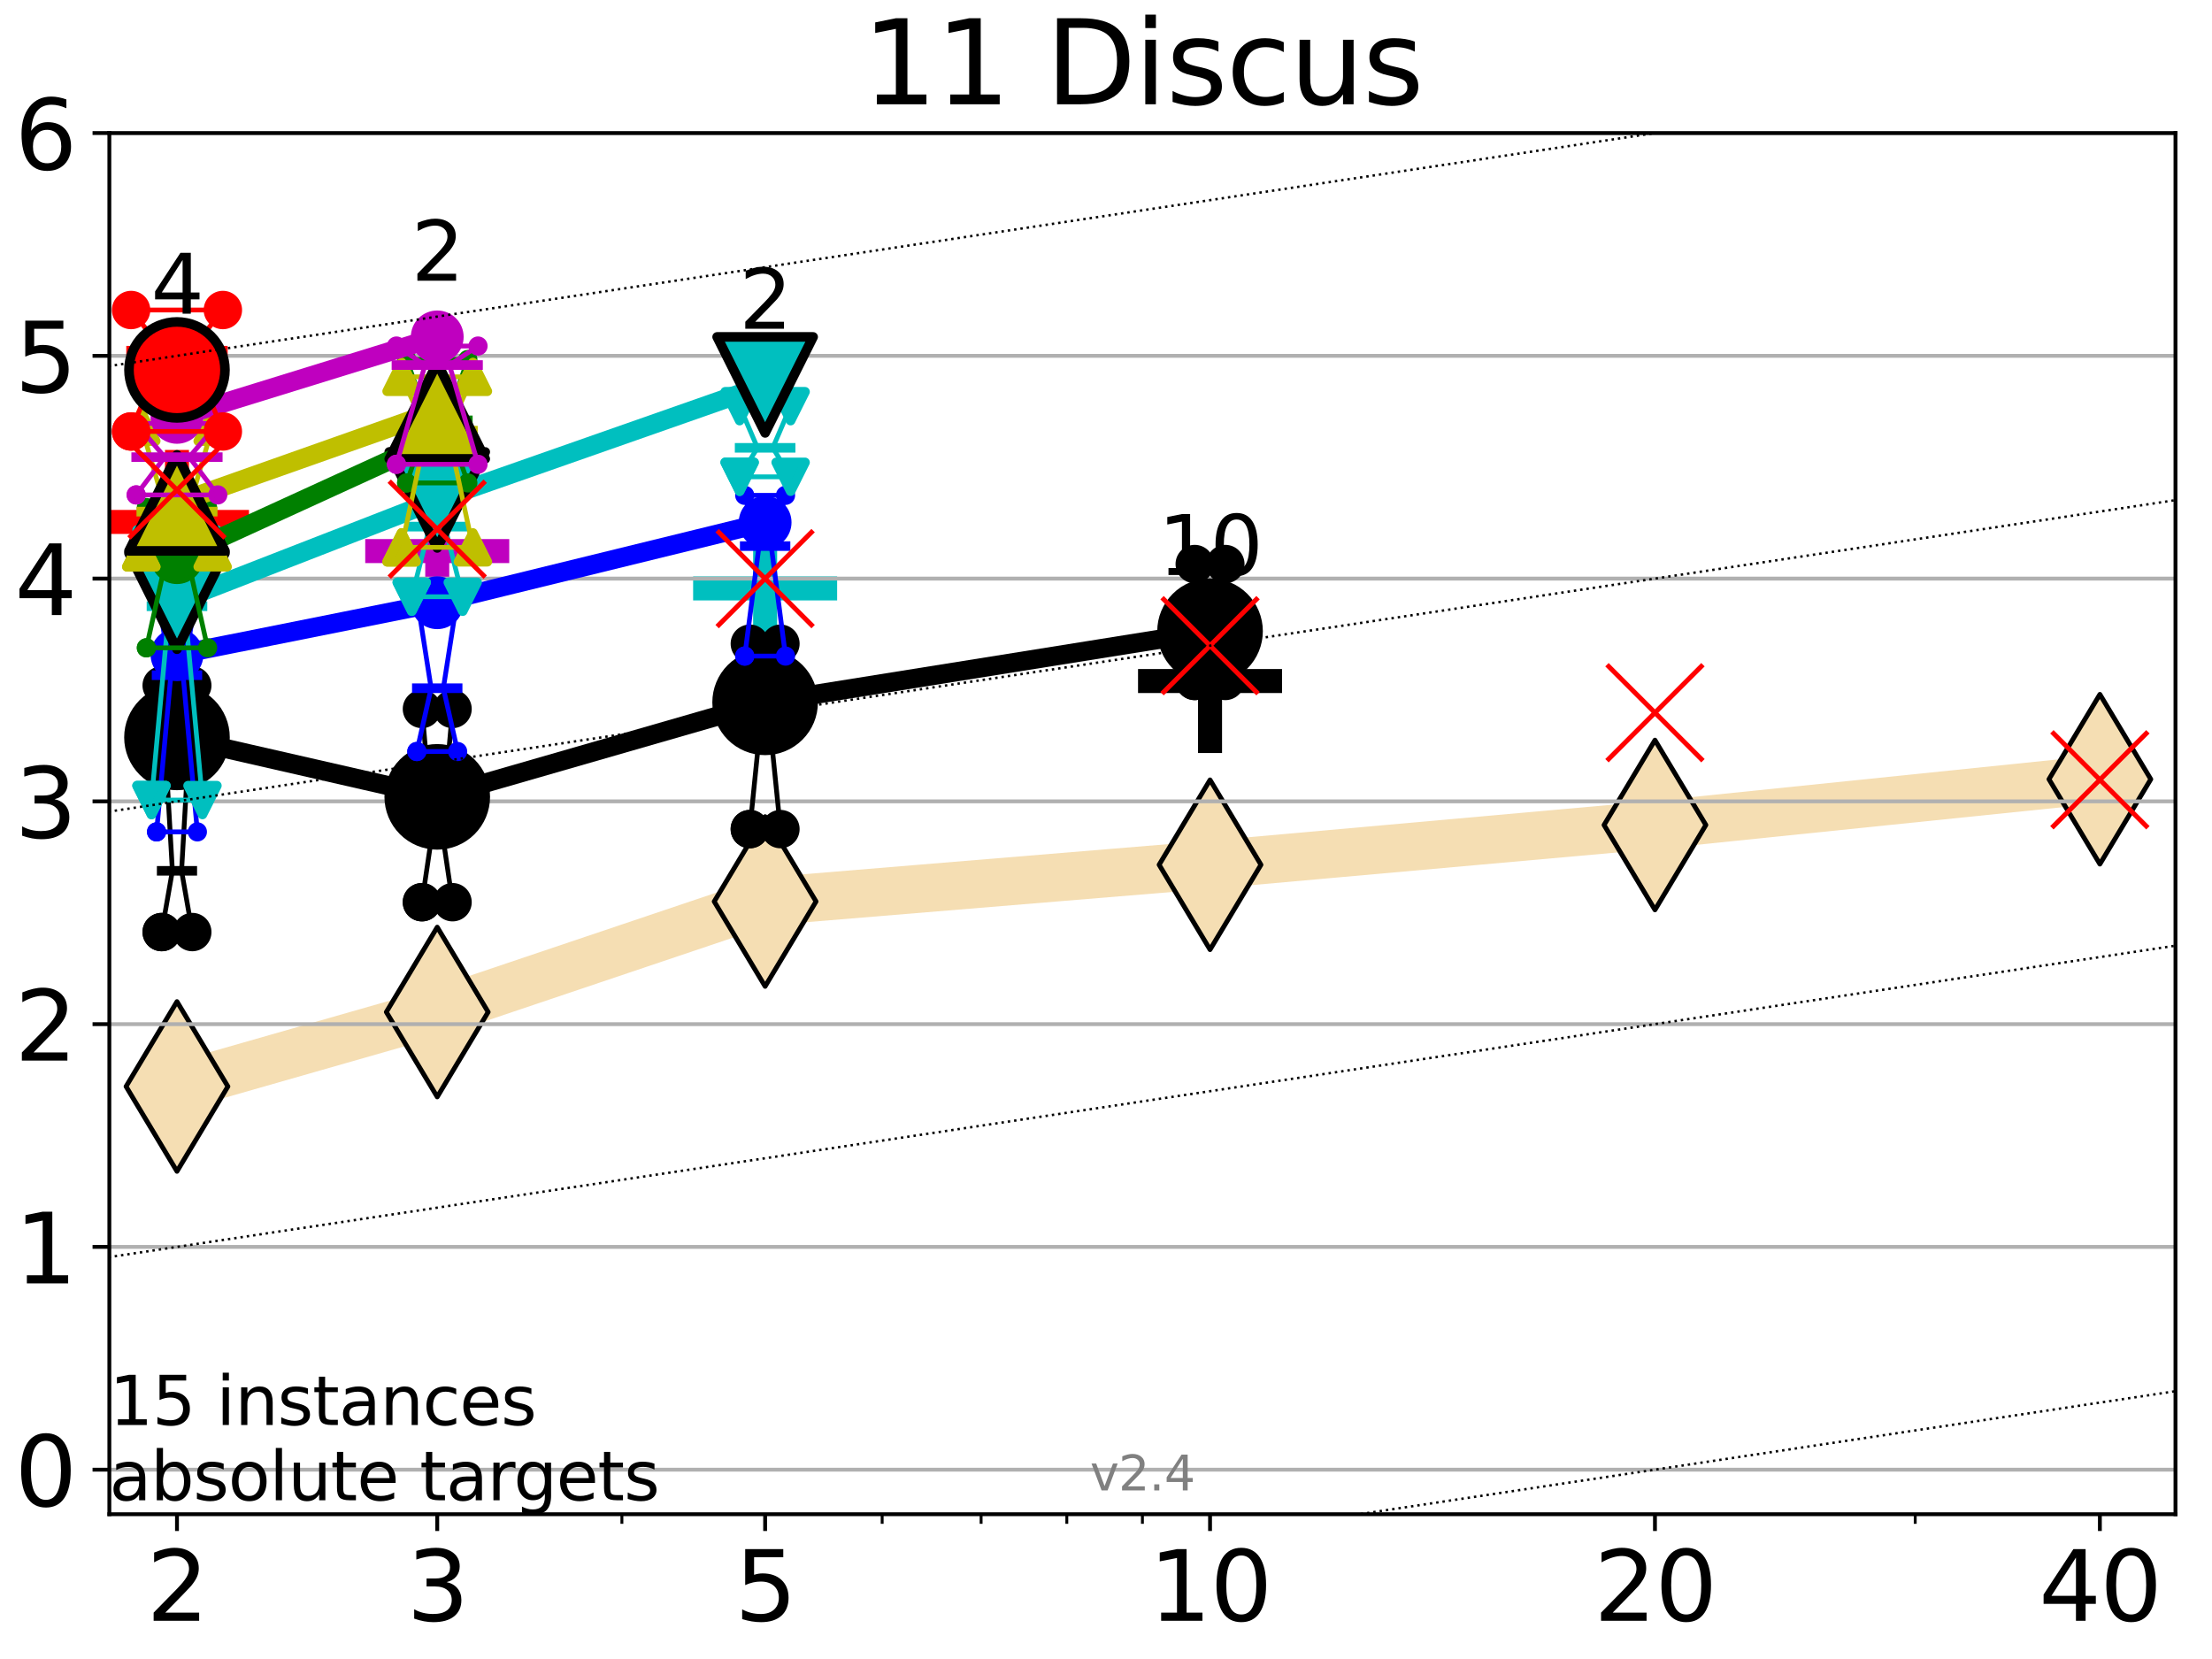 <?xml version="1.0" encoding="utf-8" standalone="no"?>
<!DOCTYPE svg PUBLIC "-//W3C//DTD SVG 1.1//EN"
  "http://www.w3.org/Graphics/SVG/1.1/DTD/svg11.dtd">
<svg height="345.6pt" version="1.1" viewBox="0 0 460.8 345.6" width="460.8pt" xmlns="http://www.w3.org/2000/svg" xmlns:xlink="http://www.w3.org/1999/xlink">
 <defs>
  <style type="text/css">*{stroke-linecap:butt;stroke-linejoin:round;}</style>
 </defs>
 <g id="figure_1">
  <g id="patch_1">
   <path d="M 0 345.6 
L 460.8 345.6 
L 460.8 0 
L 0 0 
z
" style="fill:#ffffff;"/>
  </g>
  <g id="axes_1">
   <g id="patch_2">
    <path d="M 22.78 315.44 
L 453.192 315.44 
L 453.192 27.72 
L 22.78 27.72 
z
" style="fill:#ffffff;"/>
   </g>
   <g id="line2d_1">
    <path clip-path="url(#p852ecce513)" d="M 36.868 226.332 
L 91.085 210.823 
L 159.39 187.8 
L 252.074 180.146 
L 344.758 171.862 
L 437.443 162.328 
" style="fill:none;stroke:#f5deb3;stroke-linecap:square;stroke-width:10;"/>
    <defs>
     <path d="M 0 17.678 
L 10.607 0 
L 0 -17.678 
L -10.607 0 
z
" id="m18f4c622b9" style="stroke:#000000;stroke-linejoin:miter;"/>
    </defs>
    <g clip-path="url(#p852ecce513)">
     <use style="fill:#f5deb3;stroke:#000000;stroke-linejoin:miter;" x="36.868" xlink:href="#m18f4c622b9" y="226.332"/>
     <use style="fill:#f5deb3;stroke:#000000;stroke-linejoin:miter;" x="91.085" xlink:href="#m18f4c622b9" y="210.823"/>
     <use style="fill:#f5deb3;stroke:#000000;stroke-linejoin:miter;" x="159.39" xlink:href="#m18f4c622b9" y="187.8"/>
     <use style="fill:#f5deb3;stroke:#000000;stroke-linejoin:miter;" x="252.074" xlink:href="#m18f4c622b9" y="180.146"/>
     <use style="fill:#f5deb3;stroke:#000000;stroke-linejoin:miter;" x="344.758" xlink:href="#m18f4c622b9" y="171.862"/>
     <use style="fill:#f5deb3;stroke:#000000;stroke-linejoin:miter;" x="437.443" xlink:href="#m18f4c622b9" y="162.328"/>
    </g>
   </g>
   <g id="line2d_2">
    <defs>
     <path d="M -15 0 
L 15 0 
M 0 15 
L 0 -15 
" id="mae3edb2809" style="stroke:#00bfbf;stroke-width:5;"/>
    </defs>
    <g clip-path="url(#p852ecce513)">
     <use style="fill:#00bfbf;stroke:#00bfbf;stroke-width:5;" x="159.39" xlink:href="#mae3edb2809" y="122.581"/>
    </g>
   </g>
   <g id="line2d_3">
    <defs>
     <path d="M -15 0 
L 15 0 
M 0 15 
L 0 -15 
" id="m4f7988ea95" style="stroke:#000000;stroke-width:5;"/>
    </defs>
    <g clip-path="url(#p852ecce513)">
     <use style="stroke:#000000;stroke-width:5;" x="252.074" xlink:href="#m4f7988ea95" y="141.868"/>
    </g>
   </g>
   <g id="line2d_4">
    <defs>
     <path d="M -15 0 
L 15 0 
M 0 15 
L 0 -15 
" id="m09a3402052" style="stroke:#bf00bf;stroke-width:5;"/>
    </defs>
    <g clip-path="url(#p852ecce513)">
     <use style="fill:#bf00bf;stroke:#bf00bf;stroke-width:5;" x="91.085" xlink:href="#m09a3402052" y="114.801"/>
    </g>
   </g>
   <g id="line2d_5">
    <defs>
     <path d="M -15 0 
L 15 0 
M 0 15 
L 0 -15 
" id="m400023f281" style="stroke:#ff0000;stroke-width:5;"/>
    </defs>
    <g clip-path="url(#p852ecce513)">
     <use style="fill:#ff0000;stroke:#ff0000;stroke-width:5;" x="36.868" xlink:href="#m400023f281" y="108.731"/>
    </g>
   </g>
   <g id="matplotlib.axis_1">
    <g id="xtick_1">
     <g id="line2d_6">
      <defs>
       <path d="M 0 0 
L 0 3.5 
" id="mde46c88e69" style="stroke:#000000;stroke-width:0.8;"/>
      </defs>
      <g>
       <use style="stroke:#000000;stroke-width:0.8;" x="36.868" xlink:href="#mde46c88e69" y="315.44"/>
      </g>
     </g>
     <g id="text_1">
      <!-- 2 -->
      <g transform="translate(30.506 337.637)scale(0.2 -0.2)">
       <defs>
        <path d="M 1228 531 
L 3431 531 
L 3431 0 
L 469 0 
L 469 531 
Q 828 903 1448 1529 
Q 2069 2156 2228 2338 
Q 2531 2678 2651 2914 
Q 2772 3150 2772 3378 
Q 2772 3750 2511 3984 
Q 2250 4219 1831 4219 
Q 1534 4219 1204 4116 
Q 875 4013 500 3803 
L 500 4441 
Q 881 4594 1212 4672 
Q 1544 4750 1819 4750 
Q 2544 4750 2975 4387 
Q 3406 4025 3406 3419 
Q 3406 3131 3298 2873 
Q 3191 2616 2906 2266 
Q 2828 2175 2409 1742 
Q 1991 1309 1228 531 
z
" id="DejaVuSans-32" transform="scale(0.016)"/>
       </defs>
       <use xlink:href="#DejaVuSans-32"/>
      </g>
     </g>
    </g>
    <g id="xtick_2">
     <g id="line2d_7">
      <g>
       <use style="stroke:#000000;stroke-width:0.8;" x="91.085" xlink:href="#mde46c88e69" y="315.44"/>
      </g>
     </g>
     <g id="text_2">
      <!-- 3 -->
      <g transform="translate(84.723 337.637)scale(0.2 -0.2)">
       <defs>
        <path d="M 2597 2516 
Q 3050 2419 3304 2112 
Q 3559 1806 3559 1356 
Q 3559 666 3084 287 
Q 2609 -91 1734 -91 
Q 1441 -91 1130 -33 
Q 819 25 488 141 
L 488 750 
Q 750 597 1062 519 
Q 1375 441 1716 441 
Q 2309 441 2620 675 
Q 2931 909 2931 1356 
Q 2931 1769 2642 2001 
Q 2353 2234 1838 2234 
L 1294 2234 
L 1294 2753 
L 1863 2753 
Q 2328 2753 2575 2939 
Q 2822 3125 2822 3475 
Q 2822 3834 2567 4026 
Q 2313 4219 1838 4219 
Q 1578 4219 1281 4162 
Q 984 4106 628 3988 
L 628 4550 
Q 988 4650 1302 4700 
Q 1616 4750 1894 4750 
Q 2613 4750 3031 4423 
Q 3450 4097 3450 3541 
Q 3450 3153 3228 2886 
Q 3006 2619 2597 2516 
z
" id="DejaVuSans-33" transform="scale(0.016)"/>
       </defs>
       <use xlink:href="#DejaVuSans-33"/>
      </g>
     </g>
    </g>
    <g id="xtick_3">
     <g id="line2d_8">
      <g>
       <use style="stroke:#000000;stroke-width:0.8;" x="159.39" xlink:href="#mde46c88e69" y="315.44"/>
      </g>
     </g>
     <g id="text_3">
      <!-- 5 -->
      <g transform="translate(153.028 337.637)scale(0.2 -0.2)">
       <defs>
        <path d="M 691 4666 
L 3169 4666 
L 3169 4134 
L 1269 4134 
L 1269 2991 
Q 1406 3038 1543 3061 
Q 1681 3084 1819 3084 
Q 2600 3084 3056 2656 
Q 3513 2228 3513 1497 
Q 3513 744 3044 326 
Q 2575 -91 1722 -91 
Q 1428 -91 1123 -41 
Q 819 9 494 109 
L 494 744 
Q 775 591 1075 516 
Q 1375 441 1709 441 
Q 2250 441 2565 725 
Q 2881 1009 2881 1497 
Q 2881 1984 2565 2268 
Q 2250 2553 1709 2553 
Q 1456 2553 1204 2497 
Q 953 2441 691 2322 
L 691 4666 
z
" id="DejaVuSans-35" transform="scale(0.016)"/>
       </defs>
       <use xlink:href="#DejaVuSans-35"/>
      </g>
     </g>
    </g>
    <g id="xtick_4">
     <g id="line2d_9">
      <g>
       <use style="stroke:#000000;stroke-width:0.8;" x="252.074" xlink:href="#mde46c88e69" y="315.44"/>
      </g>
     </g>
     <g id="text_4">
      <!-- 10 -->
      <g transform="translate(239.349 337.637)scale(0.2 -0.2)">
       <defs>
        <path d="M 794 531 
L 1825 531 
L 1825 4091 
L 703 3866 
L 703 4441 
L 1819 4666 
L 2450 4666 
L 2450 531 
L 3481 531 
L 3481 0 
L 794 0 
L 794 531 
z
" id="DejaVuSans-31" transform="scale(0.016)"/>
        <path d="M 2034 4250 
Q 1547 4250 1301 3770 
Q 1056 3291 1056 2328 
Q 1056 1369 1301 889 
Q 1547 409 2034 409 
Q 2525 409 2770 889 
Q 3016 1369 3016 2328 
Q 3016 3291 2770 3770 
Q 2525 4250 2034 4250 
z
M 2034 4750 
Q 2819 4750 3233 4129 
Q 3647 3509 3647 2328 
Q 3647 1150 3233 529 
Q 2819 -91 2034 -91 
Q 1250 -91 836 529 
Q 422 1150 422 2328 
Q 422 3509 836 4129 
Q 1250 4750 2034 4750 
z
" id="DejaVuSans-30" transform="scale(0.016)"/>
       </defs>
       <use xlink:href="#DejaVuSans-31"/>
       <use x="63.623" xlink:href="#DejaVuSans-30"/>
      </g>
     </g>
    </g>
    <g id="xtick_5">
     <g id="line2d_10">
      <g>
       <use style="stroke:#000000;stroke-width:0.8;" x="344.758" xlink:href="#mde46c88e69" y="315.44"/>
      </g>
     </g>
     <g id="text_5">
      <!-- 20 -->
      <g transform="translate(332.033 337.637)scale(0.2 -0.2)">
       <use xlink:href="#DejaVuSans-32"/>
       <use x="63.623" xlink:href="#DejaVuSans-30"/>
      </g>
     </g>
    </g>
    <g id="xtick_6">
     <g id="line2d_11">
      <g>
       <use style="stroke:#000000;stroke-width:0.8;" x="437.443" xlink:href="#mde46c88e69" y="315.44"/>
      </g>
     </g>
     <g id="text_6">
      <!-- 40 -->
      <g transform="translate(424.718 337.637)scale(0.2 -0.2)">
       <defs>
        <path d="M 2419 4116 
L 825 1625 
L 2419 1625 
L 2419 4116 
z
M 2253 4666 
L 3047 4666 
L 3047 1625 
L 3713 1625 
L 3713 1100 
L 3047 1100 
L 3047 0 
L 2419 0 
L 2419 1100 
L 313 1100 
L 313 1709 
L 2253 4666 
z
" id="DejaVuSans-34" transform="scale(0.016)"/>
       </defs>
       <use xlink:href="#DejaVuSans-34"/>
       <use x="63.623" xlink:href="#DejaVuSans-30"/>
      </g>
     </g>
    </g>
    <g id="xtick_7">
     <g id="line2d_12">
      <defs>
       <path d="M 0 0 
L 0 2 
" id="m951dc2c67e" style="stroke:#000000;stroke-width:0.6;"/>
      </defs>
      <g>
       <use style="stroke:#000000;stroke-width:0.6;" x="129.552" xlink:href="#m951dc2c67e" y="315.44"/>
      </g>
     </g>
    </g>
    <g id="xtick_8">
     <g id="line2d_13">
      <g>
       <use style="stroke:#000000;stroke-width:0.6;" x="183.769" xlink:href="#m951dc2c67e" y="315.44"/>
      </g>
     </g>
    </g>
    <g id="xtick_9">
     <g id="line2d_14">
      <g>
       <use style="stroke:#000000;stroke-width:0.6;" x="204.381" xlink:href="#m951dc2c67e" y="315.44"/>
      </g>
     </g>
    </g>
    <g id="xtick_10">
     <g id="line2d_15">
      <g>
       <use style="stroke:#000000;stroke-width:0.6;" x="222.237" xlink:href="#m951dc2c67e" y="315.44"/>
      </g>
     </g>
    </g>
    <g id="xtick_11">
     <g id="line2d_16">
      <g>
       <use style="stroke:#000000;stroke-width:0.6;" x="237.986" xlink:href="#m951dc2c67e" y="315.44"/>
      </g>
     </g>
    </g>
    <g id="xtick_12">
     <g id="line2d_17">
      <g>
       <use style="stroke:#000000;stroke-width:0.6;" x="398.975" xlink:href="#m951dc2c67e" y="315.44"/>
      </g>
     </g>
    </g>
   </g>
   <g id="matplotlib.axis_2">
    <g id="ytick_1">
     <g id="line2d_18">
      <path clip-path="url(#p852ecce513)" d="M 22.78 306.159 
L 453.192 306.159 
" style="fill:none;stroke:#b0b0b0;stroke-linecap:square;stroke-width:0.8;"/>
     </g>
     <g id="line2d_19">
      <defs>
       <path d="M 0 0 
L -3.5 0 
" id="m1913f85d06" style="stroke:#000000;stroke-width:0.8;"/>
      </defs>
      <g>
       <use style="stroke:#000000;stroke-width:0.8;" x="22.78" xlink:href="#m1913f85d06" y="306.159"/>
      </g>
     </g>
     <g id="text_7">
      <!-- 0 -->
      <g transform="translate(3.055 313.757)scale(0.2 -0.2)">
       <use xlink:href="#DejaVuSans-30"/>
      </g>
     </g>
    </g>
    <g id="ytick_2">
     <g id="line2d_20">
      <path clip-path="url(#p852ecce513)" d="M 22.78 259.752 
L 453.192 259.752 
" style="fill:none;stroke:#b0b0b0;stroke-linecap:square;stroke-width:0.8;"/>
     </g>
     <g id="line2d_21">
      <g>
       <use style="stroke:#000000;stroke-width:0.8;" x="22.78" xlink:href="#m1913f85d06" y="259.752"/>
      </g>
     </g>
     <g id="text_8">
      <!-- 1 -->
      <g transform="translate(3.055 267.351)scale(0.2 -0.2)">
       <use xlink:href="#DejaVuSans-31"/>
      </g>
     </g>
    </g>
    <g id="ytick_3">
     <g id="line2d_22">
      <path clip-path="url(#p852ecce513)" d="M 22.78 213.346 
L 453.192 213.346 
" style="fill:none;stroke:#b0b0b0;stroke-linecap:square;stroke-width:0.8;"/>
     </g>
     <g id="line2d_23">
      <g>
       <use style="stroke:#000000;stroke-width:0.8;" x="22.78" xlink:href="#m1913f85d06" y="213.346"/>
      </g>
     </g>
     <g id="text_9">
      <!-- 2 -->
      <g transform="translate(3.055 220.944)scale(0.2 -0.2)">
       <use xlink:href="#DejaVuSans-32"/>
      </g>
     </g>
    </g>
    <g id="ytick_4">
     <g id="line2d_24">
      <path clip-path="url(#p852ecce513)" d="M 22.78 166.939 
L 453.192 166.939 
" style="fill:none;stroke:#b0b0b0;stroke-linecap:square;stroke-width:0.8;"/>
     </g>
     <g id="line2d_25">
      <g>
       <use style="stroke:#000000;stroke-width:0.8;" x="22.78" xlink:href="#m1913f85d06" y="166.939"/>
      </g>
     </g>
     <g id="text_10">
      <!-- 3 -->
      <g transform="translate(3.055 174.538)scale(0.2 -0.2)">
       <use xlink:href="#DejaVuSans-33"/>
      </g>
     </g>
    </g>
    <g id="ytick_5">
     <g id="line2d_26">
      <path clip-path="url(#p852ecce513)" d="M 22.78 120.533 
L 453.192 120.533 
" style="fill:none;stroke:#b0b0b0;stroke-linecap:square;stroke-width:0.8;"/>
     </g>
     <g id="line2d_27">
      <g>
       <use style="stroke:#000000;stroke-width:0.8;" x="22.78" xlink:href="#m1913f85d06" y="120.533"/>
      </g>
     </g>
     <g id="text_11">
      <!-- 4 -->
      <g transform="translate(3.055 128.131)scale(0.2 -0.2)">
       <use xlink:href="#DejaVuSans-34"/>
      </g>
     </g>
    </g>
    <g id="ytick_6">
     <g id="line2d_28">
      <path clip-path="url(#p852ecce513)" d="M 22.78 74.126 
L 453.192 74.126 
" style="fill:none;stroke:#b0b0b0;stroke-linecap:square;stroke-width:0.8;"/>
     </g>
     <g id="line2d_29">
      <g>
       <use style="stroke:#000000;stroke-width:0.8;" x="22.78" xlink:href="#m1913f85d06" y="74.126"/>
      </g>
     </g>
     <g id="text_12">
      <!-- 5 -->
      <g transform="translate(3.055 81.725)scale(0.2 -0.2)">
       <use xlink:href="#DejaVuSans-35"/>
      </g>
     </g>
    </g>
    <g id="ytick_7">
     <g id="line2d_30">
      <path clip-path="url(#p852ecce513)" d="M 22.78 27.72 
L 453.192 27.72 
" style="fill:none;stroke:#b0b0b0;stroke-linecap:square;stroke-width:0.8;"/>
     </g>
     <g id="line2d_31">
      <g>
       <use style="stroke:#000000;stroke-width:0.8;" x="22.78" xlink:href="#m1913f85d06" y="27.72"/>
      </g>
     </g>
     <g id="text_13">
      <!-- 6 -->
      <g transform="translate(3.055 35.318)scale(0.2 -0.2)">
       <defs>
        <path d="M 2113 2584 
Q 1688 2584 1439 2293 
Q 1191 2003 1191 1497 
Q 1191 994 1439 701 
Q 1688 409 2113 409 
Q 2538 409 2786 701 
Q 3034 994 3034 1497 
Q 3034 2003 2786 2293 
Q 2538 2584 2113 2584 
z
M 3366 4563 
L 3366 3988 
Q 3128 4100 2886 4159 
Q 2644 4219 2406 4219 
Q 1781 4219 1451 3797 
Q 1122 3375 1075 2522 
Q 1259 2794 1537 2939 
Q 1816 3084 2150 3084 
Q 2853 3084 3261 2657 
Q 3669 2231 3669 1497 
Q 3669 778 3244 343 
Q 2819 -91 2113 -91 
Q 1303 -91 875 529 
Q 447 1150 447 2328 
Q 447 3434 972 4092 
Q 1497 4750 2381 4750 
Q 2619 4750 2861 4703 
Q 3103 4656 3366 4563 
z
" id="DejaVuSans-36" transform="scale(0.016)"/>
       </defs>
       <use xlink:href="#DejaVuSans-36"/>
      </g>
     </g>
    </g>
   </g>
   <g id="line2d_32">
    <path clip-path="url(#p852ecce513)" d="M 33.682 194.166 
L 35.912 181.409 
L 33.682 142.798 
L 40.054 142.798 
L 37.824 181.409 
L 40.054 194.166 
L 33.682 194.166 
" style="fill:none;stroke:#000000;stroke-linecap:square;"/>
   </g>
   <g id="line2d_33">
    <path clip-path="url(#p852ecce513)" d="M 33.682 194.166 
L 40.054 194.166 
L 40.054 142.798 
L 33.682 142.798 
L 33.682 194.166 
" style="fill:none;"/>
    <defs>
     <path d="M 0 3 
C 0.796 3 1.559 2.684 2.121 2.121 
C 2.684 1.559 3 0.796 3 0 
C 3 -0.796 2.684 -1.559 2.121 -2.121 
C 1.559 -2.684 0.796 -3 0 -3 
C -0.796 -3 -1.559 -2.684 -2.121 -2.121 
C -2.684 -1.559 -3 -0.796 -3 0 
C -3 0.796 -2.684 1.559 -2.121 2.121 
C -1.559 2.684 -0.796 3 0 3 
z
" id="mfbebf394aa" style="stroke:#000000;stroke-width:2;"/>
    </defs>
    <g clip-path="url(#p852ecce513)">
     <use style="stroke:#000000;stroke-width:2;" x="33.682" xlink:href="#mfbebf394aa" y="194.166"/>
     <use style="stroke:#000000;stroke-width:2;" x="40.054" xlink:href="#mfbebf394aa" y="194.166"/>
     <use style="stroke:#000000;stroke-width:2;" x="40.054" xlink:href="#mfbebf394aa" y="142.798"/>
     <use style="stroke:#000000;stroke-width:2;" x="33.682" xlink:href="#mfbebf394aa" y="142.798"/>
     <use style="stroke:#000000;stroke-width:2;" x="33.682" xlink:href="#mfbebf394aa" y="194.166"/>
    </g>
   </g>
   <g id="line2d_34">
    <path clip-path="url(#p852ecce513)" d="M 33.682 181.409 
L 40.054 181.409 
" style="fill:none;stroke:#000000;stroke-linecap:square;stroke-width:2;"/>
   </g>
   <g id="line2d_35">
    <path clip-path="url(#p852ecce513)" d="M 87.899 187.945 
L 90.129 172.877 
L 87.899 147.69 
L 94.271 147.69 
L 92.041 172.877 
L 94.271 187.945 
L 87.899 187.945 
" style="fill:none;stroke:#000000;stroke-linecap:square;"/>
   </g>
   <g id="line2d_36">
    <path clip-path="url(#p852ecce513)" d="M 87.899 187.945 
L 94.271 187.945 
L 94.271 147.69 
L 87.899 147.69 
L 87.899 187.945 
" style="fill:none;"/>
    <g clip-path="url(#p852ecce513)">
     <use style="stroke:#000000;stroke-width:2;" x="87.899" xlink:href="#mfbebf394aa" y="187.945"/>
     <use style="stroke:#000000;stroke-width:2;" x="94.271" xlink:href="#mfbebf394aa" y="187.945"/>
     <use style="stroke:#000000;stroke-width:2;" x="94.271" xlink:href="#mfbebf394aa" y="147.69"/>
     <use style="stroke:#000000;stroke-width:2;" x="87.899" xlink:href="#mfbebf394aa" y="147.69"/>
     <use style="stroke:#000000;stroke-width:2;" x="87.899" xlink:href="#mfbebf394aa" y="187.945"/>
    </g>
   </g>
   <g id="line2d_37">
    <path clip-path="url(#p852ecce513)" d="M 87.899 172.877 
L 94.271 172.877 
" style="fill:none;stroke:#000000;stroke-linecap:square;stroke-width:2;"/>
   </g>
   <g id="line2d_38">
    <path clip-path="url(#p852ecce513)" d="M 156.204 172.716 
L 158.434 150.625 
L 156.204 134.098 
L 162.576 134.098 
L 160.346 150.625 
L 162.576 172.716 
L 156.204 172.716 
" style="fill:none;stroke:#000000;stroke-linecap:square;"/>
   </g>
   <g id="line2d_39">
    <path clip-path="url(#p852ecce513)" d="M 156.204 172.716 
L 162.576 172.716 
L 162.576 134.098 
L 156.204 134.098 
L 156.204 172.716 
" style="fill:none;"/>
    <g clip-path="url(#p852ecce513)">
     <use style="stroke:#000000;stroke-width:2;" x="156.204" xlink:href="#mfbebf394aa" y="172.716"/>
     <use style="stroke:#000000;stroke-width:2;" x="162.576" xlink:href="#mfbebf394aa" y="172.716"/>
     <use style="stroke:#000000;stroke-width:2;" x="162.576" xlink:href="#mfbebf394aa" y="134.098"/>
     <use style="stroke:#000000;stroke-width:2;" x="156.204" xlink:href="#mfbebf394aa" y="134.098"/>
     <use style="stroke:#000000;stroke-width:2;" x="156.204" xlink:href="#mfbebf394aa" y="172.716"/>
    </g>
   </g>
   <g id="line2d_40">
    <path clip-path="url(#p852ecce513)" d="M 156.204 150.625 
L 162.576 150.625 
" style="fill:none;stroke:#000000;stroke-linecap:square;stroke-width:2;"/>
   </g>
   <g id="line2d_41">
    <path clip-path="url(#p852ecce513)" d="M 248.888 141.854 
L 251.118 129.735 
L 248.888 117.504 
L 255.26 117.504 
L 253.03 129.735 
L 255.26 141.854 
L 248.888 141.854 
" style="fill:none;stroke:#000000;stroke-linecap:square;"/>
   </g>
   <g id="line2d_42">
    <path clip-path="url(#p852ecce513)" d="M 248.888 141.854 
L 255.26 141.854 
L 255.26 117.504 
L 248.888 117.504 
L 248.888 141.854 
" style="fill:none;"/>
    <g clip-path="url(#p852ecce513)">
     <use style="stroke:#000000;stroke-width:2;" x="248.888" xlink:href="#mfbebf394aa" y="141.854"/>
     <use style="stroke:#000000;stroke-width:2;" x="255.26" xlink:href="#mfbebf394aa" y="141.854"/>
     <use style="stroke:#000000;stroke-width:2;" x="255.26" xlink:href="#mfbebf394aa" y="117.504"/>
     <use style="stroke:#000000;stroke-width:2;" x="248.888" xlink:href="#mfbebf394aa" y="117.504"/>
     <use style="stroke:#000000;stroke-width:2;" x="248.888" xlink:href="#mfbebf394aa" y="141.854"/>
    </g>
   </g>
   <g id="line2d_43">
    <path clip-path="url(#p852ecce513)" d="M 248.888 129.735 
L 255.26 129.735 
" style="fill:none;stroke:#000000;stroke-linecap:square;stroke-width:2;"/>
   </g>
   <g id="line2d_44">
    <path clip-path="url(#p852ecce513)" d="M 36.868 153.615 
L 91.085 166 
" style="fill:none;stroke:#000000;stroke-linecap:square;stroke-width:4;"/>
   </g>
   <g id="line2d_45">
    <path clip-path="url(#p852ecce513)" d="M 91.085 166 
L 159.39 146.311 
" style="fill:none;stroke:#000000;stroke-linecap:square;stroke-width:4;"/>
   </g>
   <g id="line2d_46">
    <path clip-path="url(#p852ecce513)" d="M 159.39 146.311 
L 252.074 131.488 
" style="fill:none;stroke:#000000;stroke-linecap:square;stroke-width:4;"/>
   </g>
   <g id="line2d_47">
    <path clip-path="url(#p852ecce513)" d="M 36.868 153.615 
L 91.085 166 
L 159.39 146.311 
L 252.074 131.488 
" style="fill:none;"/>
    <defs>
     <path d="M 0 10 
C 2.652 10 5.196 8.946 7.071 7.071 
C 8.946 5.196 10 2.652 10 0 
C 10 -2.652 8.946 -5.196 7.071 -7.071 
C 5.196 -8.946 2.652 -10 0 -10 
C -2.652 -10 -5.196 -8.946 -7.071 -7.071 
C -8.946 -5.196 -10 -2.652 -10 0 
C -10 2.652 -8.946 5.196 -7.071 7.071 
C -5.196 8.946 -2.652 10 0 10 
z
" id="mc32a28af6f" style="stroke:#000000;stroke-width:2;"/>
    </defs>
    <g clip-path="url(#p852ecce513)">
     <use style="stroke:#000000;stroke-width:2;" x="36.868" xlink:href="#mc32a28af6f" y="153.615"/>
     <use style="stroke:#000000;stroke-width:2;" x="91.085" xlink:href="#mc32a28af6f" y="166"/>
     <use style="stroke:#000000;stroke-width:2;" x="159.39" xlink:href="#mc32a28af6f" y="146.311"/>
     <use style="stroke:#000000;stroke-width:2;" x="252.074" xlink:href="#mc32a28af6f" y="131.488"/>
    </g>
   </g>
   <g id="line2d_48">
    <path clip-path="url(#p852ecce513)" d="M 32.62 173.296 
L 35.594 140.654 
L 32.62 122.419 
L 41.116 122.419 
L 38.143 140.654 
L 41.116 173.296 
L 32.62 173.296 
" style="fill:none;stroke:#0000ff;stroke-linecap:square;"/>
   </g>
   <g id="line2d_49">
    <path clip-path="url(#p852ecce513)" d="M 32.62 173.296 
L 41.116 173.296 
L 41.116 122.419 
L 32.62 122.419 
L 32.62 173.296 
" style="fill:none;"/>
    <defs>
     <path d="M 0 1.5 
C 0.398 1.5 0.779 1.342 1.061 1.061 
C 1.342 0.779 1.5 0.398 1.5 0 
C 1.5 -0.398 1.342 -0.779 1.061 -1.061 
C 0.779 -1.342 0.398 -1.5 0 -1.5 
C -0.398 -1.5 -0.779 -1.342 -1.061 -1.061 
C -1.342 -0.779 -1.5 -0.398 -1.5 0 
C -1.5 0.398 -1.342 0.779 -1.061 1.061 
C -0.779 1.342 -0.398 1.5 0 1.5 
z
" id="m8a4daf2f96" style="stroke:#0000ff;"/>
    </defs>
    <g clip-path="url(#p852ecce513)">
     <use style="fill:#0000ff;stroke:#0000ff;" x="32.62" xlink:href="#m8a4daf2f96" y="173.296"/>
     <use style="fill:#0000ff;stroke:#0000ff;" x="41.116" xlink:href="#m8a4daf2f96" y="173.296"/>
     <use style="fill:#0000ff;stroke:#0000ff;" x="41.116" xlink:href="#m8a4daf2f96" y="122.419"/>
     <use style="fill:#0000ff;stroke:#0000ff;" x="32.62" xlink:href="#m8a4daf2f96" y="122.419"/>
     <use style="fill:#0000ff;stroke:#0000ff;" x="32.62" xlink:href="#m8a4daf2f96" y="173.296"/>
    </g>
   </g>
   <g id="line2d_50">
    <path clip-path="url(#p852ecce513)" d="M 32.62 140.654 
L 41.116 140.654 
" style="fill:none;stroke:#0000ff;stroke-linecap:square;stroke-width:2;"/>
   </g>
   <g id="line2d_51">
    <path clip-path="url(#p852ecce513)" d="M 86.837 156.556 
L 89.811 143.367 
L 86.837 124.323 
L 95.333 124.323 
L 92.359 143.367 
L 95.333 156.556 
L 86.837 156.556 
" style="fill:none;stroke:#0000ff;stroke-linecap:square;"/>
   </g>
   <g id="line2d_52">
    <path clip-path="url(#p852ecce513)" d="M 86.837 156.556 
L 95.333 156.556 
L 95.333 124.323 
L 86.837 124.323 
L 86.837 156.556 
" style="fill:none;"/>
    <g clip-path="url(#p852ecce513)">
     <use style="fill:#0000ff;stroke:#0000ff;" x="86.837" xlink:href="#m8a4daf2f96" y="156.556"/>
     <use style="fill:#0000ff;stroke:#0000ff;" x="95.333" xlink:href="#m8a4daf2f96" y="156.556"/>
     <use style="fill:#0000ff;stroke:#0000ff;" x="95.333" xlink:href="#m8a4daf2f96" y="124.323"/>
     <use style="fill:#0000ff;stroke:#0000ff;" x="86.837" xlink:href="#m8a4daf2f96" y="124.323"/>
     <use style="fill:#0000ff;stroke:#0000ff;" x="86.837" xlink:href="#m8a4daf2f96" y="156.556"/>
    </g>
   </g>
   <g id="line2d_53">
    <path clip-path="url(#p852ecce513)" d="M 86.837 143.367 
L 95.333 143.367 
" style="fill:none;stroke:#0000ff;stroke-linecap:square;stroke-width:2;"/>
   </g>
   <g id="line2d_54">
    <path clip-path="url(#p852ecce513)" d="M 155.142 136.672 
L 158.116 113.763 
L 155.142 103.188 
L 163.638 103.188 
L 160.665 113.763 
L 163.638 136.672 
L 155.142 136.672 
" style="fill:none;stroke:#0000ff;stroke-linecap:square;"/>
   </g>
   <g id="line2d_55">
    <path clip-path="url(#p852ecce513)" d="M 155.142 136.672 
L 163.638 136.672 
L 163.638 103.188 
L 155.142 103.188 
L 155.142 136.672 
" style="fill:none;"/>
    <g clip-path="url(#p852ecce513)">
     <use style="fill:#0000ff;stroke:#0000ff;" x="155.142" xlink:href="#m8a4daf2f96" y="136.672"/>
     <use style="fill:#0000ff;stroke:#0000ff;" x="163.638" xlink:href="#m8a4daf2f96" y="136.672"/>
     <use style="fill:#0000ff;stroke:#0000ff;" x="163.638" xlink:href="#m8a4daf2f96" y="103.188"/>
     <use style="fill:#0000ff;stroke:#0000ff;" x="155.142" xlink:href="#m8a4daf2f96" y="103.188"/>
     <use style="fill:#0000ff;stroke:#0000ff;" x="155.142" xlink:href="#m8a4daf2f96" y="136.672"/>
    </g>
   </g>
   <g id="line2d_56">
    <path clip-path="url(#p852ecce513)" d="M 155.142 113.763 
L 163.638 113.763 
" style="fill:none;stroke:#0000ff;stroke-linecap:square;stroke-width:2;"/>
   </g>
   <g id="line2d_57">
    <path clip-path="url(#p852ecce513)" d="M 36.868 136.393 
L 91.085 125.562 
" style="fill:none;stroke:#0000ff;stroke-linecap:square;stroke-width:4;"/>
   </g>
   <g id="line2d_58">
    <path clip-path="url(#p852ecce513)" d="M 91.085 125.562 
L 159.39 108.821 
" style="fill:none;stroke:#0000ff;stroke-linecap:square;stroke-width:4;"/>
   </g>
   <g id="line2d_59">
    <path clip-path="url(#p852ecce513)" d="M 36.868 136.393 
L 91.085 125.562 
L 159.39 108.821 
" style="fill:none;"/>
    <defs>
     <path d="M 0 5 
C 1.326 5 2.598 4.473 3.536 3.536 
C 4.473 2.598 5 1.326 5 0 
C 5 -1.326 4.473 -2.598 3.536 -3.536 
C 2.598 -4.473 1.326 -5 0 -5 
C -1.326 -5 -2.598 -4.473 -3.536 -3.536 
C -4.473 -2.598 -5 -1.326 -5 0 
C -5 1.326 -4.473 2.598 -3.536 3.536 
C -2.598 4.473 -1.326 5 0 5 
z
" id="mc0854d7261" style="stroke:#0000ff;"/>
    </defs>
    <g clip-path="url(#p852ecce513)">
     <use style="fill:#0000ff;stroke:#0000ff;" x="36.868" xlink:href="#mc0854d7261" y="136.393"/>
     <use style="fill:#0000ff;stroke:#0000ff;" x="91.085" xlink:href="#mc0854d7261" y="125.562"/>
     <use style="fill:#0000ff;stroke:#0000ff;" x="159.39" xlink:href="#mc0854d7261" y="108.821"/>
    </g>
   </g>
   <g id="line2d_60">
    <path clip-path="url(#p852ecce513)" d="M 31.558 166.669 
L 35.275 126.287 
L 31.558 113.408 
L 42.178 113.408 
L 38.461 126.287 
L 42.178 166.669 
L 31.558 166.669 
" style="fill:none;stroke:#00bfbf;stroke-linecap:square;"/>
   </g>
   <g id="line2d_61">
    <path clip-path="url(#p852ecce513)" d="M 31.558 166.669 
L 42.178 166.669 
L 42.178 113.408 
L 31.558 113.408 
L 31.558 166.669 
" style="fill:none;"/>
    <defs>
     <path d="M -0 3 
L 3 -3 
L -3 -3 
z
" id="md5e637020e" style="stroke:#00bfbf;stroke-linejoin:miter;stroke-width:2;"/>
    </defs>
    <g clip-path="url(#p852ecce513)">
     <use style="fill:#00bfbf;stroke:#00bfbf;stroke-linejoin:miter;stroke-width:2;" x="31.558" xlink:href="#md5e637020e" y="166.669"/>
     <use style="fill:#00bfbf;stroke:#00bfbf;stroke-linejoin:miter;stroke-width:2;" x="42.178" xlink:href="#md5e637020e" y="166.669"/>
     <use style="fill:#00bfbf;stroke:#00bfbf;stroke-linejoin:miter;stroke-width:2;" x="42.178" xlink:href="#md5e637020e" y="113.408"/>
     <use style="fill:#00bfbf;stroke:#00bfbf;stroke-linejoin:miter;stroke-width:2;" x="31.558" xlink:href="#md5e637020e" y="113.408"/>
     <use style="fill:#00bfbf;stroke:#00bfbf;stroke-linejoin:miter;stroke-width:2;" x="31.558" xlink:href="#md5e637020e" y="166.669"/>
    </g>
   </g>
   <g id="line2d_62">
    <path clip-path="url(#p852ecce513)" d="M 31.558 126.287 
L 42.178 126.287 
" style="fill:none;stroke:#00bfbf;stroke-linecap:square;stroke-width:2;"/>
   </g>
   <g id="line2d_63">
    <path clip-path="url(#p852ecce513)" d="M 85.775 124.314 
L 89.492 109.702 
L 85.775 98.977 
L 96.395 98.977 
L 92.678 109.702 
L 96.395 124.314 
L 85.775 124.314 
" style="fill:none;stroke:#00bfbf;stroke-linecap:square;"/>
   </g>
   <g id="line2d_64">
    <path clip-path="url(#p852ecce513)" d="M 85.775 124.314 
L 96.395 124.314 
L 96.395 98.977 
L 85.775 98.977 
L 85.775 124.314 
" style="fill:none;"/>
    <g clip-path="url(#p852ecce513)">
     <use style="fill:#00bfbf;stroke:#00bfbf;stroke-linejoin:miter;stroke-width:2;" x="85.775" xlink:href="#md5e637020e" y="124.314"/>
     <use style="fill:#00bfbf;stroke:#00bfbf;stroke-linejoin:miter;stroke-width:2;" x="96.395" xlink:href="#md5e637020e" y="124.314"/>
     <use style="fill:#00bfbf;stroke:#00bfbf;stroke-linejoin:miter;stroke-width:2;" x="96.395" xlink:href="#md5e637020e" y="98.977"/>
     <use style="fill:#00bfbf;stroke:#00bfbf;stroke-linejoin:miter;stroke-width:2;" x="85.775" xlink:href="#md5e637020e" y="98.977"/>
     <use style="fill:#00bfbf;stroke:#00bfbf;stroke-linejoin:miter;stroke-width:2;" x="85.775" xlink:href="#md5e637020e" y="124.314"/>
    </g>
   </g>
   <g id="line2d_65">
    <path clip-path="url(#p852ecce513)" d="M 85.775 109.702 
L 96.395 109.702 
" style="fill:none;stroke:#00bfbf;stroke-linecap:square;stroke-width:2;"/>
   </g>
   <g id="line2d_66">
    <path clip-path="url(#p852ecce513)" d="M 154.08 99.326 
L 157.797 93.29 
L 154.08 84.615 
L 164.7 84.615 
L 160.983 93.29 
L 164.7 99.326 
L 154.08 99.326 
" style="fill:none;stroke:#00bfbf;stroke-linecap:square;"/>
   </g>
   <g id="line2d_67">
    <path clip-path="url(#p852ecce513)" d="M 154.08 99.326 
L 164.7 99.326 
L 164.7 84.615 
L 154.08 84.615 
L 154.08 99.326 
" style="fill:none;"/>
    <g clip-path="url(#p852ecce513)">
     <use style="fill:#00bfbf;stroke:#00bfbf;stroke-linejoin:miter;stroke-width:2;" x="154.08" xlink:href="#md5e637020e" y="99.326"/>
     <use style="fill:#00bfbf;stroke:#00bfbf;stroke-linejoin:miter;stroke-width:2;" x="164.7" xlink:href="#md5e637020e" y="99.326"/>
     <use style="fill:#00bfbf;stroke:#00bfbf;stroke-linejoin:miter;stroke-width:2;" x="164.7" xlink:href="#md5e637020e" y="84.615"/>
     <use style="fill:#00bfbf;stroke:#00bfbf;stroke-linejoin:miter;stroke-width:2;" x="154.08" xlink:href="#md5e637020e" y="84.615"/>
     <use style="fill:#00bfbf;stroke:#00bfbf;stroke-linejoin:miter;stroke-width:2;" x="154.08" xlink:href="#md5e637020e" y="99.326"/>
    </g>
   </g>
   <g id="line2d_68">
    <path clip-path="url(#p852ecce513)" d="M 154.08 93.29 
L 164.7 93.29 
" style="fill:none;stroke:#00bfbf;stroke-linecap:square;stroke-width:2;"/>
   </g>
   <g id="line2d_69">
    <path clip-path="url(#p852ecce513)" d="M 36.868 125.246 
L 91.085 104.145 
" style="fill:none;stroke:#00bfbf;stroke-linecap:square;stroke-width:4;"/>
   </g>
   <g id="line2d_70">
    <path clip-path="url(#p852ecce513)" d="M 91.085 104.145 
L 159.39 80.186 
" style="fill:none;stroke:#00bfbf;stroke-linecap:square;stroke-width:4;"/>
   </g>
   <g id="line2d_71">
    <path clip-path="url(#p852ecce513)" d="M 36.868 125.246 
L 91.085 104.145 
L 159.39 80.186 
" style="fill:none;"/>
    <defs>
     <path d="M -0 10 
L 10 -10 
L -10 -10 
z
" id="mf3003f9807" style="stroke:#000000;stroke-linejoin:miter;stroke-width:2;"/>
    </defs>
    <g clip-path="url(#p852ecce513)">
     <use style="fill:#00bfbf;stroke:#000000;stroke-linejoin:miter;stroke-width:2;" x="36.868" xlink:href="#mf3003f9807" y="125.246"/>
     <use style="fill:#00bfbf;stroke:#000000;stroke-linejoin:miter;stroke-width:2;" x="91.085" xlink:href="#mf3003f9807" y="104.145"/>
     <use style="fill:#00bfbf;stroke:#000000;stroke-linejoin:miter;stroke-width:2;" x="159.39" xlink:href="#mf3003f9807" y="80.186"/>
    </g>
   </g>
   <g id="line2d_72">
    <path clip-path="url(#p852ecce513)" d="M 30.496 134.949 
L 34.957 114.963 
L 30.496 105.732 
L 43.24 105.732 
L 38.78 114.963 
L 43.24 134.949 
L 30.496 134.949 
" style="fill:none;stroke:#008000;stroke-linecap:square;"/>
   </g>
   <g id="line2d_73">
    <path clip-path="url(#p852ecce513)" d="M 30.496 134.949 
L 43.24 134.949 
L 43.24 105.732 
L 30.496 105.732 
L 30.496 134.949 
" style="fill:none;"/>
    <defs>
     <path d="M 0 1.5 
C 0.398 1.5 0.779 1.342 1.061 1.061 
C 1.342 0.779 1.5 0.398 1.5 0 
C 1.5 -0.398 1.342 -0.779 1.061 -1.061 
C 0.779 -1.342 0.398 -1.5 0 -1.5 
C -0.398 -1.5 -0.779 -1.342 -1.061 -1.061 
C -1.342 -0.779 -1.5 -0.398 -1.5 0 
C -1.5 0.398 -1.342 0.779 -1.061 1.061 
C -0.779 1.342 -0.398 1.5 0 1.5 
z
" id="mf1fbd39bd1" style="stroke:#008000;"/>
    </defs>
    <g clip-path="url(#p852ecce513)">
     <use style="fill:#008000;stroke:#008000;" x="30.496" xlink:href="#mf1fbd39bd1" y="134.949"/>
     <use style="fill:#008000;stroke:#008000;" x="43.24" xlink:href="#mf1fbd39bd1" y="134.949"/>
     <use style="fill:#008000;stroke:#008000;" x="43.24" xlink:href="#mf1fbd39bd1" y="105.732"/>
     <use style="fill:#008000;stroke:#008000;" x="30.496" xlink:href="#mf1fbd39bd1" y="105.732"/>
     <use style="fill:#008000;stroke:#008000;" x="30.496" xlink:href="#mf1fbd39bd1" y="134.949"/>
    </g>
   </g>
   <g id="line2d_74">
    <path clip-path="url(#p852ecce513)" d="M 30.496 114.963 
L 43.24 114.963 
" style="fill:none;stroke:#008000;stroke-linecap:square;stroke-width:2;"/>
   </g>
   <g id="line2d_75">
    <path clip-path="url(#p852ecce513)" d="M 84.713 100.603 
L 89.173 87.572 
L 84.713 74.883 
L 97.457 74.883 
L 92.997 87.572 
L 97.457 100.603 
L 84.713 100.603 
" style="fill:none;stroke:#008000;stroke-linecap:square;"/>
   </g>
   <g id="line2d_76">
    <path clip-path="url(#p852ecce513)" d="M 84.713 100.603 
L 97.457 100.603 
L 97.457 74.883 
L 84.713 74.883 
L 84.713 100.603 
" style="fill:none;"/>
    <g clip-path="url(#p852ecce513)">
     <use style="fill:#008000;stroke:#008000;" x="84.713" xlink:href="#mf1fbd39bd1" y="100.603"/>
     <use style="fill:#008000;stroke:#008000;" x="97.457" xlink:href="#mf1fbd39bd1" y="100.603"/>
     <use style="fill:#008000;stroke:#008000;" x="97.457" xlink:href="#mf1fbd39bd1" y="74.883"/>
     <use style="fill:#008000;stroke:#008000;" x="84.713" xlink:href="#mf1fbd39bd1" y="74.883"/>
     <use style="fill:#008000;stroke:#008000;" x="84.713" xlink:href="#mf1fbd39bd1" y="100.603"/>
    </g>
   </g>
   <g id="line2d_77">
    <path clip-path="url(#p852ecce513)" d="M 84.713 87.572 
L 97.457 87.572 
" style="fill:none;stroke:#008000;stroke-linecap:square;stroke-width:2;"/>
   </g>
   <g id="line2d_78">
    <path clip-path="url(#p852ecce513)" d="M 36.868 116.172 
L 91.085 91.362 
" style="fill:none;stroke:#008000;stroke-linecap:square;stroke-width:4;"/>
   </g>
   <g id="line2d_79">
    <path clip-path="url(#p852ecce513)" d="M 36.868 116.172 
L 91.085 91.362 
" style="fill:none;"/>
    <defs>
     <path d="M 0 5 
C 1.326 5 2.598 4.473 3.536 3.536 
C 4.473 2.598 5 1.326 5 0 
C 5 -1.326 4.473 -2.598 3.536 -3.536 
C 2.598 -4.473 1.326 -5 0 -5 
C -1.326 -5 -2.598 -4.473 -3.536 -3.536 
C -4.473 -2.598 -5 -1.326 -5 0 
C -5 1.326 -4.473 2.598 -3.536 3.536 
C -2.598 4.473 -1.326 5 0 5 
z
" id="m9f538f334b" style="stroke:#008000;"/>
    </defs>
    <g clip-path="url(#p852ecce513)">
     <use style="fill:#008000;stroke:#008000;" x="36.868" xlink:href="#m9f538f334b" y="116.172"/>
     <use style="fill:#008000;stroke:#008000;" x="91.085" xlink:href="#m9f538f334b" y="91.362"/>
    </g>
   </g>
   <g id="line2d_80">
    <path clip-path="url(#p852ecce513)" d="M 29.434 115.062 
L 34.638 106.58 
L 29.434 88.881 
L 44.303 88.881 
L 39.099 106.58 
L 44.303 115.062 
L 29.434 115.062 
" style="fill:none;stroke:#bfbf00;stroke-linecap:square;"/>
   </g>
   <g id="line2d_81">
    <path clip-path="url(#p852ecce513)" d="M 29.434 115.062 
L 44.303 115.062 
L 44.303 88.881 
L 29.434 88.881 
L 29.434 115.062 
" style="fill:none;"/>
    <defs>
     <path d="M 0 -3 
L -3 3 
L 3 3 
z
" id="m762d9b2181" style="stroke:#bfbf00;stroke-linejoin:miter;stroke-width:2;"/>
    </defs>
    <g clip-path="url(#p852ecce513)">
     <use style="fill:#bfbf00;stroke:#bfbf00;stroke-linejoin:miter;stroke-width:2;" x="29.434" xlink:href="#m762d9b2181" y="115.062"/>
     <use style="fill:#bfbf00;stroke:#bfbf00;stroke-linejoin:miter;stroke-width:2;" x="44.303" xlink:href="#m762d9b2181" y="115.062"/>
     <use style="fill:#bfbf00;stroke:#bfbf00;stroke-linejoin:miter;stroke-width:2;" x="44.303" xlink:href="#m762d9b2181" y="88.881"/>
     <use style="fill:#bfbf00;stroke:#bfbf00;stroke-linejoin:miter;stroke-width:2;" x="29.434" xlink:href="#m762d9b2181" y="88.881"/>
     <use style="fill:#bfbf00;stroke:#bfbf00;stroke-linejoin:miter;stroke-width:2;" x="29.434" xlink:href="#m762d9b2181" y="115.062"/>
    </g>
   </g>
   <g id="line2d_82">
    <path clip-path="url(#p852ecce513)" d="M 29.434 106.58 
L 44.303 106.58 
" style="fill:none;stroke:#bfbf00;stroke-linecap:square;stroke-width:2;"/>
   </g>
   <g id="line2d_83">
    <path clip-path="url(#p852ecce513)" d="M 83.651 114.024 
L 88.855 89.714 
L 83.651 78.503 
L 98.519 78.503 
L 93.315 89.714 
L 98.519 114.024 
L 83.651 114.024 
" style="fill:none;stroke:#bfbf00;stroke-linecap:square;"/>
   </g>
   <g id="line2d_84">
    <path clip-path="url(#p852ecce513)" d="M 83.651 114.024 
L 98.519 114.024 
L 98.519 78.503 
L 83.651 78.503 
L 83.651 114.024 
" style="fill:none;"/>
    <g clip-path="url(#p852ecce513)">
     <use style="fill:#bfbf00;stroke:#bfbf00;stroke-linejoin:miter;stroke-width:2;" x="83.651" xlink:href="#m762d9b2181" y="114.024"/>
     <use style="fill:#bfbf00;stroke:#bfbf00;stroke-linejoin:miter;stroke-width:2;" x="98.519" xlink:href="#m762d9b2181" y="114.024"/>
     <use style="fill:#bfbf00;stroke:#bfbf00;stroke-linejoin:miter;stroke-width:2;" x="98.519" xlink:href="#m762d9b2181" y="78.503"/>
     <use style="fill:#bfbf00;stroke:#bfbf00;stroke-linejoin:miter;stroke-width:2;" x="83.651" xlink:href="#m762d9b2181" y="78.503"/>
     <use style="fill:#bfbf00;stroke:#bfbf00;stroke-linejoin:miter;stroke-width:2;" x="83.651" xlink:href="#m762d9b2181" y="114.024"/>
    </g>
   </g>
   <g id="line2d_85">
    <path clip-path="url(#p852ecce513)" d="M 83.651 89.714 
L 98.519 89.714 
" style="fill:none;stroke:#bfbf00;stroke-linecap:square;stroke-width:2;"/>
   </g>
   <g id="line2d_86">
    <path clip-path="url(#p852ecce513)" d="M 36.868 104.761 
L 91.085 85.596 
" style="fill:none;stroke:#bfbf00;stroke-linecap:square;stroke-width:4;"/>
   </g>
   <g id="line2d_87">
    <path clip-path="url(#p852ecce513)" d="M 36.868 104.761 
L 91.085 85.596 
" style="fill:none;"/>
    <defs>
     <path d="M 0 -10 
L -10 10 
L 10 10 
z
" id="m57c2fe9944" style="stroke:#000000;stroke-linejoin:miter;stroke-width:2;"/>
    </defs>
    <g clip-path="url(#p852ecce513)">
     <use style="fill:#bfbf00;stroke:#000000;stroke-linejoin:miter;stroke-width:2;" x="36.868" xlink:href="#m57c2fe9944" y="104.761"/>
     <use style="fill:#bfbf00;stroke:#000000;stroke-linejoin:miter;stroke-width:2;" x="91.085" xlink:href="#m57c2fe9944" y="85.596"/>
    </g>
   </g>
   <g id="line2d_88">
    <path clip-path="url(#p852ecce513)" d="M 28.372 103.1 
L 34.319 95.232 
L 28.372 88.222 
L 45.365 88.222 
L 39.417 95.232 
L 45.365 103.1 
L 28.372 103.1 
" style="fill:none;stroke:#bf00bf;stroke-linecap:square;"/>
   </g>
   <g id="line2d_89">
    <path clip-path="url(#p852ecce513)" d="M 28.372 103.1 
L 45.365 103.1 
L 45.365 88.222 
L 28.372 88.222 
L 28.372 103.1 
" style="fill:none;"/>
    <defs>
     <path d="M 0 1.5 
C 0.398 1.5 0.779 1.342 1.061 1.061 
C 1.342 0.779 1.5 0.398 1.5 0 
C 1.5 -0.398 1.342 -0.779 1.061 -1.061 
C 0.779 -1.342 0.398 -1.5 0 -1.5 
C -0.398 -1.5 -0.779 -1.342 -1.061 -1.061 
C -1.342 -0.779 -1.5 -0.398 -1.5 0 
C -1.5 0.398 -1.342 0.779 -1.061 1.061 
C -0.779 1.342 -0.398 1.5 0 1.5 
z
" id="m629029c660" style="stroke:#bf00bf;"/>
    </defs>
    <g clip-path="url(#p852ecce513)">
     <use style="fill:#bf00bf;stroke:#bf00bf;" x="28.372" xlink:href="#m629029c660" y="103.1"/>
     <use style="fill:#bf00bf;stroke:#bf00bf;" x="45.365" xlink:href="#m629029c660" y="103.1"/>
     <use style="fill:#bf00bf;stroke:#bf00bf;" x="45.365" xlink:href="#m629029c660" y="88.222"/>
     <use style="fill:#bf00bf;stroke:#bf00bf;" x="28.372" xlink:href="#m629029c660" y="88.222"/>
     <use style="fill:#bf00bf;stroke:#bf00bf;" x="28.372" xlink:href="#m629029c660" y="103.1"/>
    </g>
   </g>
   <g id="line2d_90">
    <path clip-path="url(#p852ecce513)" d="M 28.372 95.232 
L 45.365 95.232 
" style="fill:none;stroke:#bf00bf;stroke-linecap:square;stroke-width:2;"/>
   </g>
   <g id="line2d_91">
    <path clip-path="url(#p852ecce513)" d="M 82.589 96.721 
L 88.536 76.044 
L 82.589 72.086 
L 99.581 72.086 
L 93.634 76.044 
L 99.581 96.721 
L 82.589 96.721 
" style="fill:none;stroke:#bf00bf;stroke-linecap:square;"/>
   </g>
   <g id="line2d_92">
    <path clip-path="url(#p852ecce513)" d="M 82.589 96.721 
L 99.581 96.721 
L 99.581 72.086 
L 82.589 72.086 
L 82.589 96.721 
" style="fill:none;"/>
    <g clip-path="url(#p852ecce513)">
     <use style="fill:#bf00bf;stroke:#bf00bf;" x="82.589" xlink:href="#m629029c660" y="96.721"/>
     <use style="fill:#bf00bf;stroke:#bf00bf;" x="99.581" xlink:href="#m629029c660" y="96.721"/>
     <use style="fill:#bf00bf;stroke:#bf00bf;" x="99.581" xlink:href="#m629029c660" y="72.086"/>
     <use style="fill:#bf00bf;stroke:#bf00bf;" x="82.589" xlink:href="#m629029c660" y="72.086"/>
     <use style="fill:#bf00bf;stroke:#bf00bf;" x="82.589" xlink:href="#m629029c660" y="96.721"/>
    </g>
   </g>
   <g id="line2d_93">
    <path clip-path="url(#p852ecce513)" d="M 82.589 76.044 
L 99.581 76.044 
" style="fill:none;stroke:#bf00bf;stroke-linecap:square;stroke-width:2;"/>
   </g>
   <g id="line2d_94">
    <path clip-path="url(#p852ecce513)" d="M 36.868 86.946 
L 91.085 70.181 
" style="fill:none;stroke:#bf00bf;stroke-linecap:square;stroke-width:4;"/>
   </g>
   <g id="line2d_95">
    <path clip-path="url(#p852ecce513)" d="M 36.868 86.946 
L 91.085 70.181 
" style="fill:none;"/>
    <defs>
     <path d="M 0 5 
C 1.326 5 2.598 4.473 3.536 3.536 
C 4.473 2.598 5 1.326 5 0 
C 5 -1.326 4.473 -2.598 3.536 -3.536 
C 2.598 -4.473 1.326 -5 0 -5 
C -1.326 -5 -2.598 -4.473 -3.536 -3.536 
C -4.473 -2.598 -5 -1.326 -5 0 
C -5 1.326 -4.473 2.598 -3.536 3.536 
C -2.598 4.473 -1.326 5 0 5 
z
" id="ma52418b18d" style="stroke:#bf00bf;"/>
    </defs>
    <g clip-path="url(#p852ecce513)">
     <use style="fill:#bf00bf;stroke:#bf00bf;" x="36.868" xlink:href="#ma52418b18d" y="86.946"/>
     <use style="fill:#bf00bf;stroke:#bf00bf;" x="91.085" xlink:href="#ma52418b18d" y="70.181"/>
    </g>
   </g>
   <g id="line2d_96">
    <path clip-path="url(#p852ecce513)" d="M 27.31 89.883 
L 34.001 73.055 
L 27.31 64.582 
L 46.427 64.582 
L 39.736 73.055 
L 46.427 89.883 
L 27.31 89.883 
" style="fill:none;stroke:#ff0000;stroke-linecap:square;"/>
   </g>
   <g id="line2d_97">
    <path clip-path="url(#p852ecce513)" d="M 27.31 89.883 
L 46.427 89.883 
L 46.427 64.582 
L 27.31 64.582 
L 27.31 89.883 
" style="fill:none;"/>
    <defs>
     <path d="M 0 3 
C 0.796 3 1.559 2.684 2.121 2.121 
C 2.684 1.559 3 0.796 3 0 
C 3 -0.796 2.684 -1.559 2.121 -2.121 
C 1.559 -2.684 0.796 -3 0 -3 
C -0.796 -3 -1.559 -2.684 -2.121 -2.121 
C -2.684 -1.559 -3 -0.796 -3 0 
C -3 0.796 -2.684 1.559 -2.121 2.121 
C -1.559 2.684 -0.796 3 0 3 
z
" id="mf449c24b22" style="stroke:#ff0000;stroke-width:2;"/>
    </defs>
    <g clip-path="url(#p852ecce513)">
     <use style="fill:#ff0000;stroke:#ff0000;stroke-width:2;" x="27.31" xlink:href="#mf449c24b22" y="89.883"/>
     <use style="fill:#ff0000;stroke:#ff0000;stroke-width:2;" x="46.427" xlink:href="#mf449c24b22" y="89.883"/>
     <use style="fill:#ff0000;stroke:#ff0000;stroke-width:2;" x="46.427" xlink:href="#mf449c24b22" y="64.582"/>
     <use style="fill:#ff0000;stroke:#ff0000;stroke-width:2;" x="27.31" xlink:href="#mf449c24b22" y="64.582"/>
     <use style="fill:#ff0000;stroke:#ff0000;stroke-width:2;" x="27.31" xlink:href="#mf449c24b22" y="89.883"/>
    </g>
   </g>
   <g id="line2d_98">
    <path clip-path="url(#p852ecce513)" d="M 27.31 73.055 
L 46.427 73.055 
" style="fill:none;stroke:#ff0000;stroke-linecap:square;stroke-width:2;"/>
   </g>
   <g id="line2d_99">
    <path clip-path="url(#p852ecce513)" d="M 36.868 77.06 
" style="fill:none;"/>
    <defs>
     <path d="M 0 10 
C 2.652 10 5.196 8.946 7.071 7.071 
C 8.946 5.196 10 2.652 10 0 
C 10 -2.652 8.946 -5.196 7.071 -7.071 
C 5.196 -8.946 2.652 -10 0 -10 
C -2.652 -10 -5.196 -8.946 -7.071 -7.071 
C -8.946 -5.196 -10 -2.652 -10 0 
C -10 2.652 -8.946 5.196 -7.071 7.071 
C -5.196 8.946 -2.652 10 0 10 
z
" id="m77ec601d24" style="stroke:#000000;stroke-width:2;"/>
    </defs>
    <g clip-path="url(#p852ecce513)">
     <use style="fill:#ff0000;stroke:#000000;stroke-width:2;" x="36.868" xlink:href="#m77ec601d24" y="77.06"/>
    </g>
   </g>
   <g id="line2d_100"/>
   <g id="line2d_101"/>
   <g id="line2d_102"/>
   <g id="line2d_103"/>
   <g id="line2d_104"/>
   <g id="line2d_105"/>
   <g id="line2d_106"/>
   <g id="line2d_107">
    <defs>
     <path d="M -10 10 
L 10 -10 
M -10 -10 
L 10 10 
" id="ma8bc560c86" style="stroke:#ff0000;"/>
    </defs>
    <g clip-path="url(#p852ecce513)">
     <use style="fill:#ff0000;stroke:#ff0000;" x="36.868" xlink:href="#ma8bc560c86" y="102.066"/>
     <use style="fill:#ff0000;stroke:#ff0000;" x="91.085" xlink:href="#ma8bc560c86" y="110.238"/>
     <use style="fill:#ff0000;stroke:#ff0000;" x="159.39" xlink:href="#ma8bc560c86" y="120.533"/>
     <use style="fill:#ff0000;stroke:#ff0000;" x="252.074" xlink:href="#ma8bc560c86" y="134.503"/>
     <use style="fill:#ff0000;stroke:#ff0000;" x="344.758" xlink:href="#ma8bc560c86" y="148.472"/>
     <use style="fill:#ff0000;stroke:#ff0000;" x="437.443" xlink:href="#ma8bc560c86" y="162.442"/>
    </g>
   </g>
   <g id="line2d_108">
    <path clip-path="url(#p852ecce513)" d="M 76.445 346.6 
L 461.8 288.518 
" style="fill:none;stroke:#000000;stroke-dasharray:0.5,0.825;stroke-dashoffset:0;stroke-width:0.5;"/>
   </g>
   <g id="line2d_109">
    <path clip-path="url(#p852ecce513)" d="M -1 265.46 
L 461.8 195.705 
" style="fill:none;stroke:#000000;stroke-dasharray:0.5,0.825;stroke-dashoffset:0;stroke-width:0.5;"/>
   </g>
   <g id="line2d_110">
    <path clip-path="url(#p852ecce513)" d="M -1 172.647 
L 461.8 102.892 
" style="fill:none;stroke:#000000;stroke-dasharray:0.5,0.825;stroke-dashoffset:0;stroke-width:0.5;"/>
   </g>
   <g id="line2d_111">
    <path clip-path="url(#p852ecce513)" d="M -1 79.834 
L 461.8 10.079 
" style="fill:none;stroke:#000000;stroke-dasharray:0.5,0.825;stroke-dashoffset:0;stroke-width:0.5;"/>
   </g>
   <g id="line2d_112">
    <path clip-path="url(#p852ecce513)" style="fill:none;stroke:#000000;stroke-dasharray:0.5,0.825;stroke-dashoffset:0;stroke-width:0.5;"/>
   </g>
   <g id="patch_3">
    <path d="M 22.78 315.44 
L 22.78 27.72 
" style="fill:none;stroke:#000000;stroke-linecap:square;stroke-linejoin:miter;stroke-width:0.8;"/>
   </g>
   <g id="patch_4">
    <path d="M 453.192 315.44 
L 453.192 27.72 
" style="fill:none;stroke:#000000;stroke-linecap:square;stroke-linejoin:miter;stroke-width:0.8;"/>
   </g>
   <g id="patch_5">
    <path d="M 22.78 315.44 
L 453.192 315.44 
" style="fill:none;stroke:#000000;stroke-linecap:square;stroke-linejoin:miter;stroke-width:0.8;"/>
   </g>
   <g id="patch_6">
    <path d="M 22.78 27.72 
L 453.192 27.72 
" style="fill:none;stroke:#000000;stroke-linecap:square;stroke-linejoin:miter;stroke-width:0.8;"/>
   </g>
   <g id="text_14">
    <!-- 2 -->
    <g transform="translate(153.982 68.479)scale(0.17 -0.17)">
     <use xlink:href="#DejaVuSans-32"/>
    </g>
   </g>
   <g id="text_15">
    <!-- 10 -->
    <g transform="translate(241.258 119.781)scale(0.17 -0.17)">
     <use xlink:href="#DejaVuSans-31"/>
     <use x="63.623" xlink:href="#DejaVuSans-30"/>
    </g>
   </g>
   <g id="text_16">
    <!-- 2 -->
    <g transform="translate(85.677 58.474)scale(0.17 -0.17)">
     <use xlink:href="#DejaVuSans-32"/>
    </g>
   </g>
   <g id="text_17">
    <!-- 4 -->
    <g transform="translate(31.46 65.353)scale(0.17 -0.17)">
     <use xlink:href="#DejaVuSans-34"/>
    </g>
   </g>
   <g id="text_18">
    <!-- 15 instances -->
    <g transform="translate(22.78 296.851)scale(0.14 -0.14)">
     <defs>
      <path id="DejaVuSans-20" transform="scale(0.016)"/>
      <path d="M 603 3500 
L 1178 3500 
L 1178 0 
L 603 0 
L 603 3500 
z
M 603 4863 
L 1178 4863 
L 1178 4134 
L 603 4134 
L 603 4863 
z
" id="DejaVuSans-69" transform="scale(0.016)"/>
      <path d="M 3513 2113 
L 3513 0 
L 2938 0 
L 2938 2094 
Q 2938 2591 2744 2837 
Q 2550 3084 2163 3084 
Q 1697 3084 1428 2787 
Q 1159 2491 1159 1978 
L 1159 0 
L 581 0 
L 581 3500 
L 1159 3500 
L 1159 2956 
Q 1366 3272 1645 3428 
Q 1925 3584 2291 3584 
Q 2894 3584 3203 3211 
Q 3513 2838 3513 2113 
z
" id="DejaVuSans-6e" transform="scale(0.016)"/>
      <path d="M 2834 3397 
L 2834 2853 
Q 2591 2978 2328 3040 
Q 2066 3103 1784 3103 
Q 1356 3103 1142 2972 
Q 928 2841 928 2578 
Q 928 2378 1081 2264 
Q 1234 2150 1697 2047 
L 1894 2003 
Q 2506 1872 2764 1633 
Q 3022 1394 3022 966 
Q 3022 478 2636 193 
Q 2250 -91 1575 -91 
Q 1294 -91 989 -36 
Q 684 19 347 128 
L 347 722 
Q 666 556 975 473 
Q 1284 391 1588 391 
Q 1994 391 2212 530 
Q 2431 669 2431 922 
Q 2431 1156 2273 1281 
Q 2116 1406 1581 1522 
L 1381 1569 
Q 847 1681 609 1914 
Q 372 2147 372 2553 
Q 372 3047 722 3315 
Q 1072 3584 1716 3584 
Q 2034 3584 2315 3537 
Q 2597 3491 2834 3397 
z
" id="DejaVuSans-73" transform="scale(0.016)"/>
      <path d="M 1172 4494 
L 1172 3500 
L 2356 3500 
L 2356 3053 
L 1172 3053 
L 1172 1153 
Q 1172 725 1289 603 
Q 1406 481 1766 481 
L 2356 481 
L 2356 0 
L 1766 0 
Q 1100 0 847 248 
Q 594 497 594 1153 
L 594 3053 
L 172 3053 
L 172 3500 
L 594 3500 
L 594 4494 
L 1172 4494 
z
" id="DejaVuSans-74" transform="scale(0.016)"/>
      <path d="M 2194 1759 
Q 1497 1759 1228 1600 
Q 959 1441 959 1056 
Q 959 750 1161 570 
Q 1363 391 1709 391 
Q 2188 391 2477 730 
Q 2766 1069 2766 1631 
L 2766 1759 
L 2194 1759 
z
M 3341 1997 
L 3341 0 
L 2766 0 
L 2766 531 
Q 2569 213 2275 61 
Q 1981 -91 1556 -91 
Q 1019 -91 701 211 
Q 384 513 384 1019 
Q 384 1609 779 1909 
Q 1175 2209 1959 2209 
L 2766 2209 
L 2766 2266 
Q 2766 2663 2505 2880 
Q 2244 3097 1772 3097 
Q 1472 3097 1187 3025 
Q 903 2953 641 2809 
L 641 3341 
Q 956 3463 1253 3523 
Q 1550 3584 1831 3584 
Q 2591 3584 2966 3190 
Q 3341 2797 3341 1997 
z
" id="DejaVuSans-61" transform="scale(0.016)"/>
      <path d="M 3122 3366 
L 3122 2828 
Q 2878 2963 2633 3030 
Q 2388 3097 2138 3097 
Q 1578 3097 1268 2742 
Q 959 2388 959 1747 
Q 959 1106 1268 751 
Q 1578 397 2138 397 
Q 2388 397 2633 464 
Q 2878 531 3122 666 
L 3122 134 
Q 2881 22 2623 -34 
Q 2366 -91 2075 -91 
Q 1284 -91 818 406 
Q 353 903 353 1747 
Q 353 2603 823 3093 
Q 1294 3584 2113 3584 
Q 2378 3584 2631 3529 
Q 2884 3475 3122 3366 
z
" id="DejaVuSans-63" transform="scale(0.016)"/>
      <path d="M 3597 1894 
L 3597 1613 
L 953 1613 
Q 991 1019 1311 708 
Q 1631 397 2203 397 
Q 2534 397 2845 478 
Q 3156 559 3463 722 
L 3463 178 
Q 3153 47 2828 -22 
Q 2503 -91 2169 -91 
Q 1331 -91 842 396 
Q 353 884 353 1716 
Q 353 2575 817 3079 
Q 1281 3584 2069 3584 
Q 2775 3584 3186 3129 
Q 3597 2675 3597 1894 
z
M 3022 2063 
Q 3016 2534 2758 2815 
Q 2500 3097 2075 3097 
Q 1594 3097 1305 2825 
Q 1016 2553 972 2059 
L 3022 2063 
z
" id="DejaVuSans-65" transform="scale(0.016)"/>
     </defs>
     <use xlink:href="#DejaVuSans-31"/>
     <use x="63.623" xlink:href="#DejaVuSans-35"/>
     <use x="127.246" xlink:href="#DejaVuSans-20"/>
     <use x="159.033" xlink:href="#DejaVuSans-69"/>
     <use x="186.816" xlink:href="#DejaVuSans-6e"/>
     <use x="250.195" xlink:href="#DejaVuSans-73"/>
     <use x="302.295" xlink:href="#DejaVuSans-74"/>
     <use x="341.504" xlink:href="#DejaVuSans-61"/>
     <use x="402.783" xlink:href="#DejaVuSans-6e"/>
     <use x="466.162" xlink:href="#DejaVuSans-63"/>
     <use x="521.143" xlink:href="#DejaVuSans-65"/>
     <use x="582.666" xlink:href="#DejaVuSans-73"/>
    </g>
    <!-- absolute targets -->
    <g transform="translate(22.78 312.528)scale(0.14 -0.14)">
     <defs>
      <path d="M 3116 1747 
Q 3116 2381 2855 2742 
Q 2594 3103 2138 3103 
Q 1681 3103 1420 2742 
Q 1159 2381 1159 1747 
Q 1159 1113 1420 752 
Q 1681 391 2138 391 
Q 2594 391 2855 752 
Q 3116 1113 3116 1747 
z
M 1159 2969 
Q 1341 3281 1617 3432 
Q 1894 3584 2278 3584 
Q 2916 3584 3314 3078 
Q 3713 2572 3713 1747 
Q 3713 922 3314 415 
Q 2916 -91 2278 -91 
Q 1894 -91 1617 61 
Q 1341 213 1159 525 
L 1159 0 
L 581 0 
L 581 4863 
L 1159 4863 
L 1159 2969 
z
" id="DejaVuSans-62" transform="scale(0.016)"/>
      <path d="M 1959 3097 
Q 1497 3097 1228 2736 
Q 959 2375 959 1747 
Q 959 1119 1226 758 
Q 1494 397 1959 397 
Q 2419 397 2687 759 
Q 2956 1122 2956 1747 
Q 2956 2369 2687 2733 
Q 2419 3097 1959 3097 
z
M 1959 3584 
Q 2709 3584 3137 3096 
Q 3566 2609 3566 1747 
Q 3566 888 3137 398 
Q 2709 -91 1959 -91 
Q 1206 -91 779 398 
Q 353 888 353 1747 
Q 353 2609 779 3096 
Q 1206 3584 1959 3584 
z
" id="DejaVuSans-6f" transform="scale(0.016)"/>
      <path d="M 603 4863 
L 1178 4863 
L 1178 0 
L 603 0 
L 603 4863 
z
" id="DejaVuSans-6c" transform="scale(0.016)"/>
      <path d="M 544 1381 
L 544 3500 
L 1119 3500 
L 1119 1403 
Q 1119 906 1312 657 
Q 1506 409 1894 409 
Q 2359 409 2629 706 
Q 2900 1003 2900 1516 
L 2900 3500 
L 3475 3500 
L 3475 0 
L 2900 0 
L 2900 538 
Q 2691 219 2414 64 
Q 2138 -91 1772 -91 
Q 1169 -91 856 284 
Q 544 659 544 1381 
z
M 1991 3584 
L 1991 3584 
z
" id="DejaVuSans-75" transform="scale(0.016)"/>
      <path d="M 2631 2963 
Q 2534 3019 2420 3045 
Q 2306 3072 2169 3072 
Q 1681 3072 1420 2755 
Q 1159 2438 1159 1844 
L 1159 0 
L 581 0 
L 581 3500 
L 1159 3500 
L 1159 2956 
Q 1341 3275 1631 3429 
Q 1922 3584 2338 3584 
Q 2397 3584 2469 3576 
Q 2541 3569 2628 3553 
L 2631 2963 
z
" id="DejaVuSans-72" transform="scale(0.016)"/>
      <path d="M 2906 1791 
Q 2906 2416 2648 2759 
Q 2391 3103 1925 3103 
Q 1463 3103 1205 2759 
Q 947 2416 947 1791 
Q 947 1169 1205 825 
Q 1463 481 1925 481 
Q 2391 481 2648 825 
Q 2906 1169 2906 1791 
z
M 3481 434 
Q 3481 -459 3084 -895 
Q 2688 -1331 1869 -1331 
Q 1566 -1331 1297 -1286 
Q 1028 -1241 775 -1147 
L 775 -588 
Q 1028 -725 1275 -790 
Q 1522 -856 1778 -856 
Q 2344 -856 2625 -561 
Q 2906 -266 2906 331 
L 2906 616 
Q 2728 306 2450 153 
Q 2172 0 1784 0 
Q 1141 0 747 490 
Q 353 981 353 1791 
Q 353 2603 747 3093 
Q 1141 3584 1784 3584 
Q 2172 3584 2450 3431 
Q 2728 3278 2906 2969 
L 2906 3500 
L 3481 3500 
L 3481 434 
z
" id="DejaVuSans-67" transform="scale(0.016)"/>
     </defs>
     <use xlink:href="#DejaVuSans-61"/>
     <use x="61.279" xlink:href="#DejaVuSans-62"/>
     <use x="124.756" xlink:href="#DejaVuSans-73"/>
     <use x="176.855" xlink:href="#DejaVuSans-6f"/>
     <use x="238.037" xlink:href="#DejaVuSans-6c"/>
     <use x="265.82" xlink:href="#DejaVuSans-75"/>
     <use x="329.199" xlink:href="#DejaVuSans-74"/>
     <use x="368.408" xlink:href="#DejaVuSans-65"/>
     <use x="429.932" xlink:href="#DejaVuSans-20"/>
     <use x="461.719" xlink:href="#DejaVuSans-74"/>
     <use x="500.928" xlink:href="#DejaVuSans-61"/>
     <use x="562.207" xlink:href="#DejaVuSans-72"/>
     <use x="601.57" xlink:href="#DejaVuSans-67"/>
     <use x="665.047" xlink:href="#DejaVuSans-65"/>
     <use x="726.57" xlink:href="#DejaVuSans-74"/>
     <use x="765.779" xlink:href="#DejaVuSans-73"/>
    </g>
   </g>
   <g id="text_19">
    <!-- v2.4 -->
    <g style="fill:#808080;" transform="translate(227.075 310.483)scale(0.1 -0.1)">
     <defs>
      <path d="M 191 3500 
L 800 3500 
L 1894 563 
L 2988 3500 
L 3597 3500 
L 2284 0 
L 1503 0 
L 191 3500 
z
" id="DejaVuSans-76" transform="scale(0.016)"/>
      <path d="M 684 794 
L 1344 794 
L 1344 0 
L 684 0 
L 684 794 
z
" id="DejaVuSans-2e" transform="scale(0.016)"/>
     </defs>
     <use xlink:href="#DejaVuSans-76"/>
     <use x="59.18" xlink:href="#DejaVuSans-32"/>
     <use x="122.803" xlink:href="#DejaVuSans-2e"/>
     <use x="154.59" xlink:href="#DejaVuSans-34"/>
    </g>
   </g>
   <g id="text_20">
    <!-- 11 Discus -->
    <g transform="translate(179.623 21.72)scale(0.24 -0.24)">
     <defs>
      <path d="M 1259 4147 
L 1259 519 
L 2022 519 
Q 2988 519 3436 956 
Q 3884 1394 3884 2338 
Q 3884 3275 3436 3711 
Q 2988 4147 2022 4147 
L 1259 4147 
z
M 628 4666 
L 1925 4666 
Q 3281 4666 3915 4102 
Q 4550 3538 4550 2338 
Q 4550 1131 3912 565 
Q 3275 0 1925 0 
L 628 0 
L 628 4666 
z
" id="DejaVuSans-44" transform="scale(0.016)"/>
     </defs>
     <use xlink:href="#DejaVuSans-31"/>
     <use x="63.623" xlink:href="#DejaVuSans-31"/>
     <use x="127.246" xlink:href="#DejaVuSans-20"/>
     <use x="159.033" xlink:href="#DejaVuSans-44"/>
     <use x="236.035" xlink:href="#DejaVuSans-69"/>
     <use x="263.818" xlink:href="#DejaVuSans-73"/>
     <use x="315.918" xlink:href="#DejaVuSans-63"/>
     <use x="370.898" xlink:href="#DejaVuSans-75"/>
     <use x="434.277" xlink:href="#DejaVuSans-73"/>
    </g>
   </g>
  </g>
 </g>
 <defs>
  <clipPath id="p852ecce513">
   <rect height="287.72" width="430.412" x="22.78" y="27.72"/>
  </clipPath>
 </defs>
</svg>
